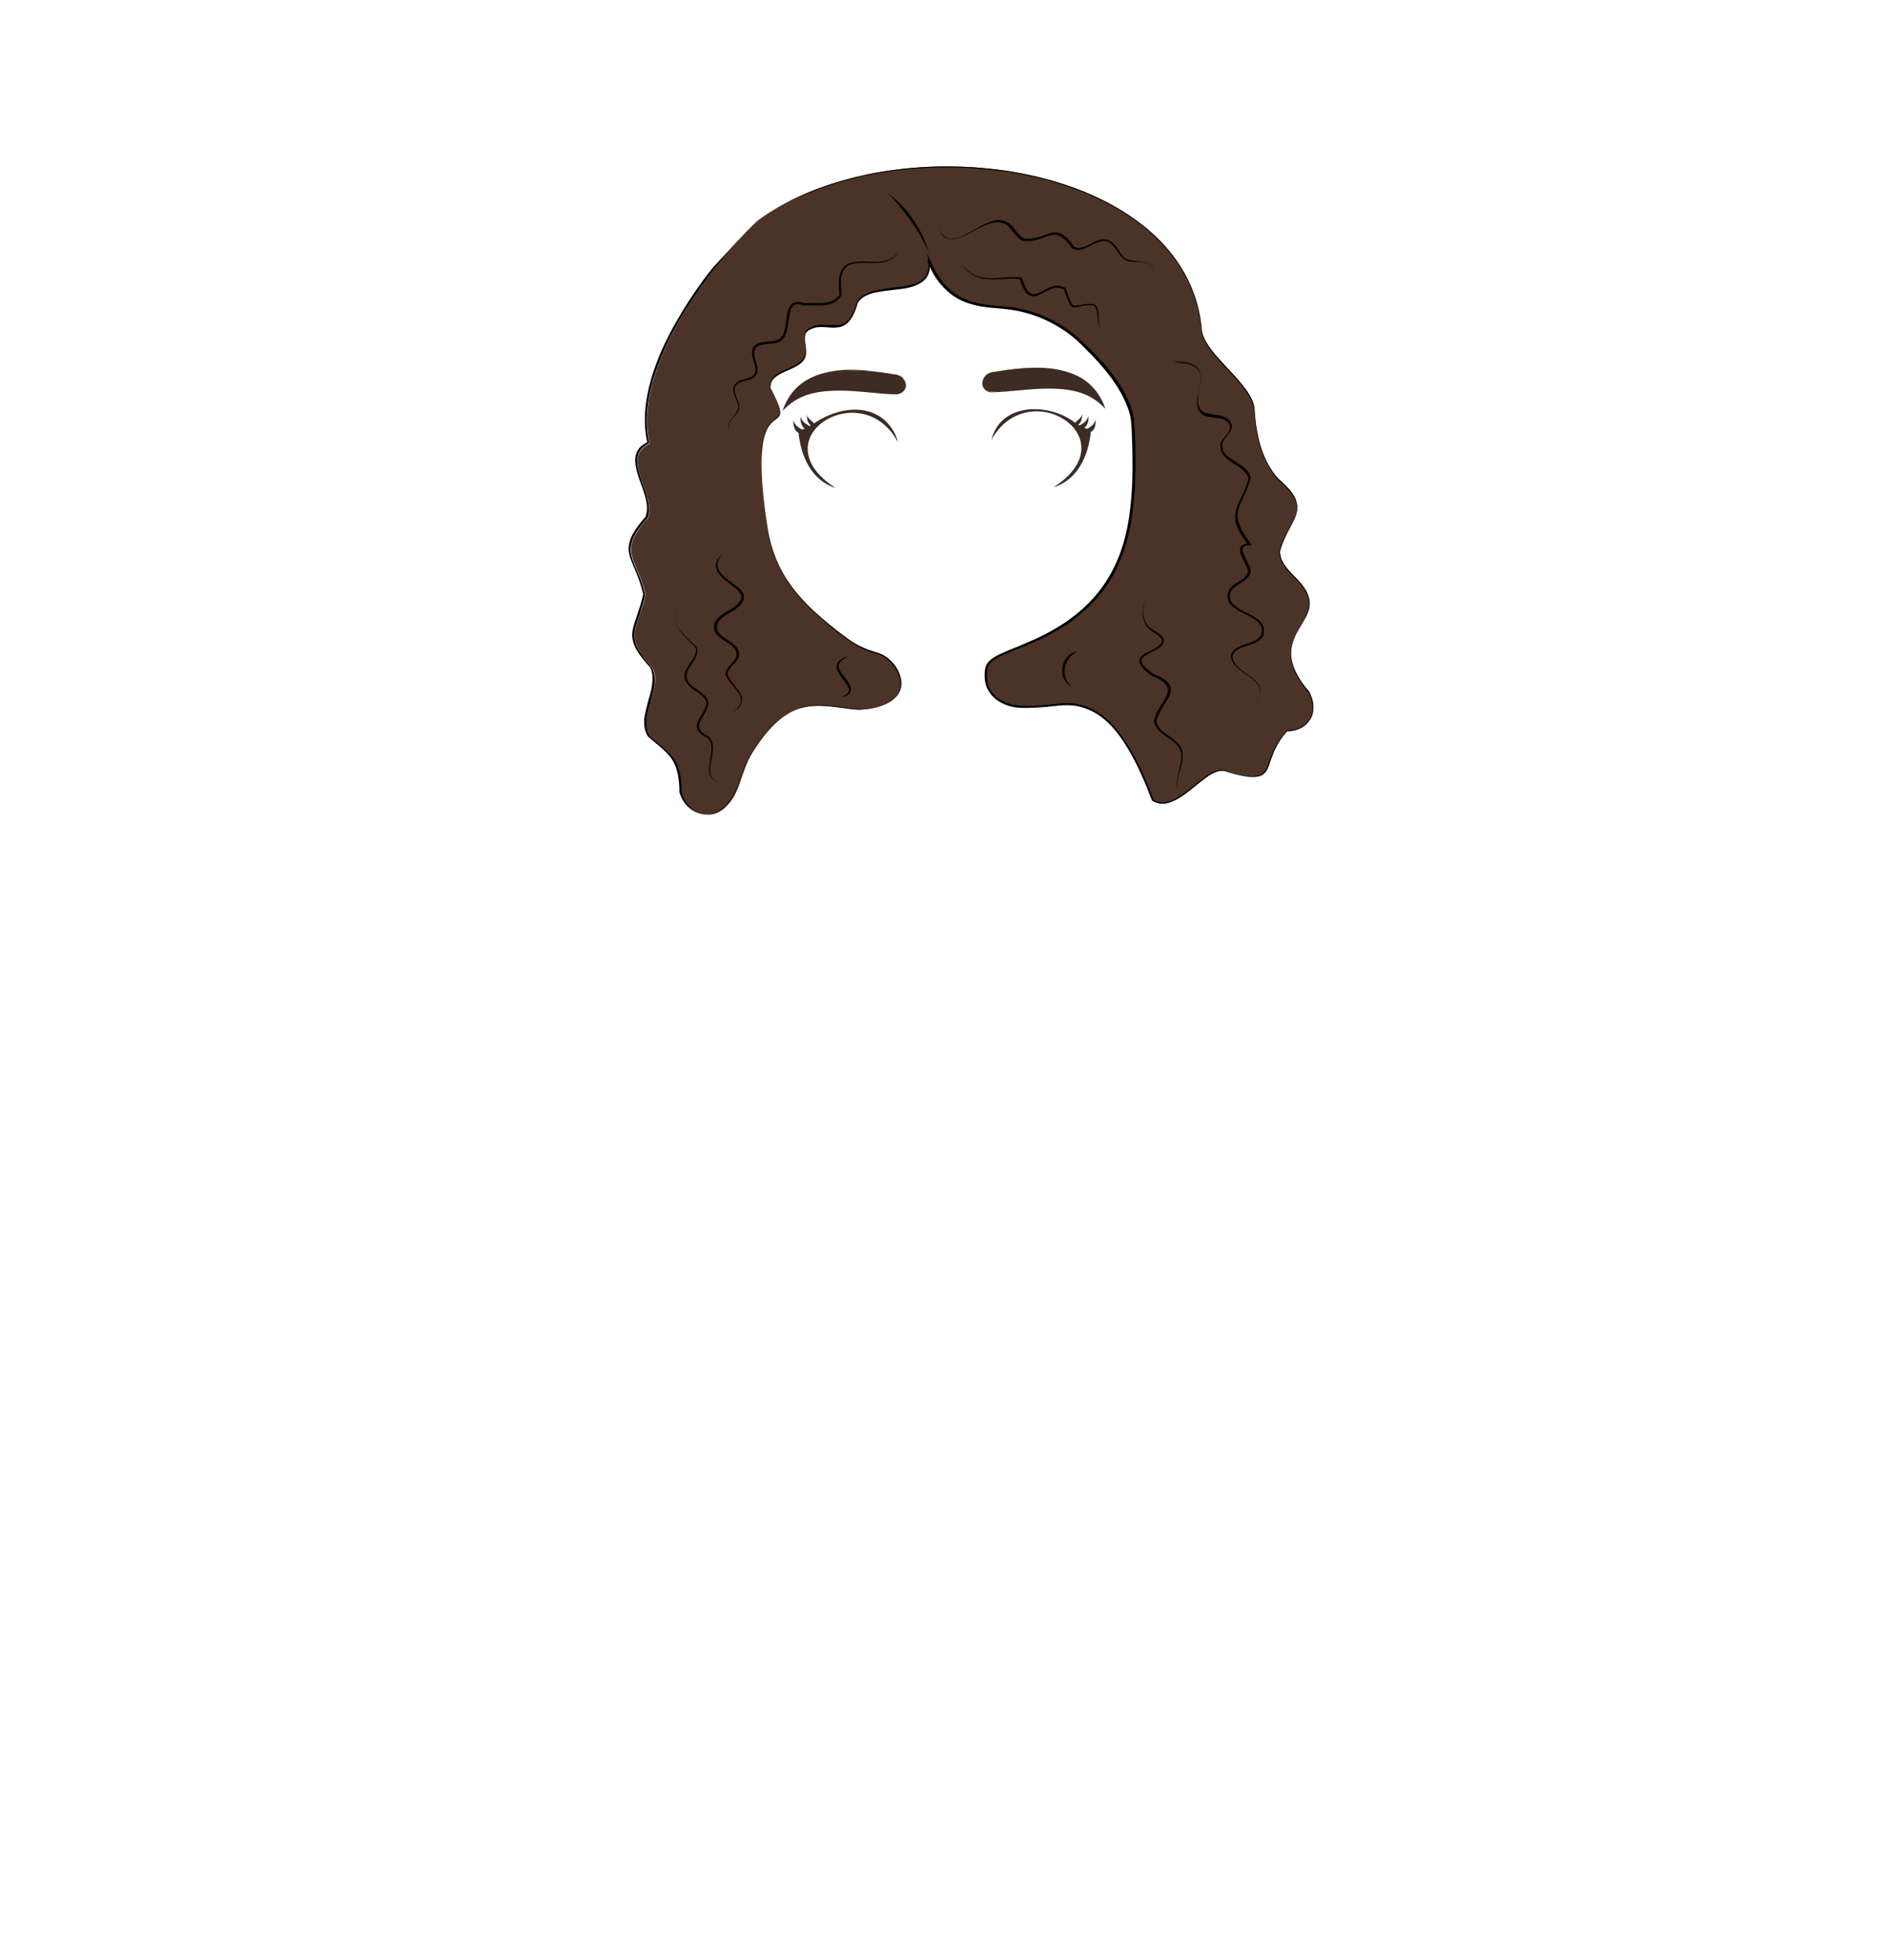 <?xml version="1.0" encoding="utf-8"?>
<!-- Generator: Adobe Illustrator 24.2.3, SVG Export Plug-In . SVG Version: 6.00 Build 0)  -->
<svg version="1.1" id="coiffure_x5F_5" xmlns="http://www.w3.org/2000/svg" xmlns:xlink="http://www.w3.org/1999/xlink" x="0px"
	 y="0px" viewBox="0 0 553 574" style="enable-background:new 0 0 553 574;" xml:space="preserve">
<style type="text/css">
	.st0{fill:#4C3327;}
	.st1{fill:#010201;}
	.st2{fill:#3D2C23;}
</style>
<g>
	<g>
		<g>
			<path class="st0" d="M221.8,64.7c-14.8,14.3-36.5,43.6-31.5,65.2c-9,4.3,2.2,15.3-0.5,21.8c-9.2,10.3-3.2,11.4-0.7,22.5
				c-2.4,10.7-6.7,11.9,2.1,21.4c2.9,6.3-4.6,14.3-0.8,20.2c6.7,5.9,9,6.6,9.2,16.4c1.6,5.9,8.1,8.5,12.7,4.4
				c4.8-4.3,4.4-10.2,8.2-16.3c10.2-16.3,18.3-14.1,29.1-12.7c6.2,0.8,17.7-2,13.6-11c-0.9-1.9-3-4.4-5.7-5.2
				c-3.6-1-6.5-2.3-9.7-4.7c-14.7-11-21-19.3-23.1-33c-6.8-44.6,10.4-22,1-40.1c-0.1-5.4,8.9-4.7,10.3-9.2c0.7-2.3-1-5.1,0.3-7.2
				c5.8-4.8,11.7,3.6,15-8.6c4.5-7.1,22.6-0.3,21-12.2c5.3,12.2,13.3,13,21.7,13.7c8.2,0.6,16,4,22.1,9.5c6.9,6.2,15.6,15.8,16,25
				c1.2,29.6-0.7,51.9-32.3,64.4c-9.6,3.8-10.8,4.4-10.8,8.9c0,5.9,5.2,8.4,9.1,8.9c2.2,0.3,6.3,0.2,11.5-0.5
				c13.7-1.8,21.2,9.4,28.2,27.9c7.2,4.7,15.3-10.5,21.4-8.6c16.7,5.2,9.1-2.4,17.9-11.6c6.2-0.2,9.4-5.3,6.4-11.3
				c-15.3-18.1,8.4-20.6-3.3-32.8c-2.4-2.5-5.3-5.1-5.3-8.5c2.5-9.5,10.3-12.1-0.4-21.1c-5-5.5-6.6-13.1-7-20.4s-14.3-15.8-15.4-23
				C348.1,47.2,262,35.1,221.8,64.7z"/>
			<g>
				<path class="st1" d="M221.8,64.7c-4.5,4.4-8.6,9.1-12.5,14c-3.8,4.9-7.4,10.1-10.5,15.5c-3.1,5.4-5.7,11.1-7.5,17.1
					c-1.7,6-2.5,12.4-1.1,18.5l0,0l0,0c-0.9,0.4-1.7,1-2.4,1.8c-0.6,0.8-1,1.7-1.1,2.7c-0.2,2,0.4,3.9,1,5.8
					c0.6,1.9,1.4,3.7,1.9,5.7c0.5,1.9,0.9,4,0.1,5.9l0,0l0,0c-1.3,1.5-2.7,3.1-3.7,4.9c-1,1.8-1.6,3.9-1.1,5.9
					c0.4,2,1.4,3.8,2.2,5.8c0.8,1.9,1.4,3.9,1.9,5.9l0,0l0,0c-0.4,1.9-1,3.8-1.6,5.7c-0.6,1.9-1.4,3.7-1.5,5.6
					c-0.2,1.9,0.5,3.9,1.6,5.5c1,1.6,2.3,3.1,3.6,4.6l0,0l0,0c0.7,1.6,0.8,3.4,0.6,5.1c-0.2,1.7-0.8,3.4-1.2,5.1
					c-0.5,1.7-1,3.3-1.1,5c-0.2,1.7,0.1,3.5,1,4.9l0,0l3.8,3.2c1.2,1.1,2.5,2.2,3.4,3.6c0.9,1.4,1.4,3,1.7,4.7
					c0.3,1.6,0.4,3.3,0.4,5l0,0c0.5,1.9,1.7,3.7,3.3,4.9c1.6,1.2,3.7,1.7,5.6,1.3c1-0.2,1.9-0.6,2.7-1.2c0.4-0.3,0.8-0.6,1.1-1
					l0.5-0.5l0.5-0.6c1.3-1.5,2.1-3.4,2.8-5.3c0.7-1.9,1.3-3.8,2.1-5.7c0.7-1.9,1.8-3.7,2.9-5.3c2.2-3.4,4.8-6.6,8.1-9
					c1.7-1.2,3.5-2.1,5.5-2.7c2-0.5,4-0.7,6.1-0.6c2,0.1,4,0.3,6,0.6l3,0.4c1,0.1,2,0.1,3,0.1c2-0.1,4-0.5,5.8-1.2
					c1.8-0.7,3.6-1.9,4.5-3.6c0.9-1.8,0.6-3.9-0.2-5.7c-0.8-1.8-2.2-3.4-3.8-4.5c-0.4-0.3-0.9-0.5-1.3-0.7c-0.5-0.2-0.9-0.3-1.4-0.5
					c-1-0.3-1.9-0.6-2.9-1c-1.9-0.8-3.7-1.8-5.3-3c-3.3-2.4-6.4-4.9-9.4-7.7c-3-2.7-5.8-5.7-8.1-9.1c-1.2-1.7-2.1-3.5-3-5.3
					c-0.8-1.9-1.6-3.8-2.1-5.7c-1.1-3.9-1.6-8-2.1-12c-0.5-4-0.8-8.1-0.8-12.1c0-2,0.1-4.1,0.5-6.1c0.4-2,1-4.1,2.4-5.6
					c0.7-0.8,1.7-1.3,2.3-2c0.6-0.7,0.3-1.7,0-2.7c-0.7-1.9-1.6-3.7-2.5-5.5l0-0.1v-0.1c0-0.5,0.1-1,0.2-1.4
					c0.2-0.5,0.4-0.9,0.7-1.3c0.6-0.8,1.4-1.3,2.2-1.7c1.6-0.9,3.4-1.4,4.9-2.4c0.8-0.5,1.4-1,1.9-1.8c0.4-0.7,0.5-1.6,0.5-2.5
					c-0.1-0.9-0.3-1.8-0.3-2.7c-0.1-0.9,0-2,0.5-2.8l0,0l0,0c1.3-1.1,3-1.7,4.6-1.7c1.7-0.1,3.3,0.2,4.8,0.1
					c1.6-0.1,2.9-1.1,3.7-2.4c0.8-1.3,1.4-2.9,1.8-4.4l0,0l0,0c0.6-1,1.6-1.8,2.6-2.3c1-0.5,2.2-0.9,3.3-1.1c2.2-0.5,4.5-0.7,6.7-1
					c2.2-0.3,4.5-0.7,6.3-1.9c0.9-0.6,1.5-1.5,1.8-2.5c0.3-1,0.3-2.1,0.2-3.2l-0.3-2.2l0.9,2.1c1,2.3,2.2,4.6,3.8,6.5
					c1.6,1.9,3.6,3.5,5.9,4.6c2.3,1.1,4.8,1.6,7.3,1.9c2.5,0.3,5.1,0.4,7.6,0.8c5.1,0.8,10,2.7,14.3,5.5c2.2,1.4,4.2,3,6,4.8
					c1.9,1.8,3.7,3.6,5.4,5.5c3.4,3.8,6.5,8,8.3,12.9c0.4,1.2,0.8,2.5,1,3.8c0.2,1.3,0.2,2.6,0.3,3.9c0.1,2.6,0.2,5.1,0.2,7.7
					c0,5.1-0.1,10.2-0.8,15.3c-0.6,5.1-1.8,10.1-3.8,14.9c-1,2.4-2.2,4.7-3.6,6.8c-1.4,2.1-3.1,4.1-4.9,5.9c-1.8,1.8-3.8,3.5-5.9,5
					c-1,0.8-2.1,1.4-3.2,2.1c-1.1,0.6-2.2,1.3-3.4,1.9c-2.3,1.2-4.6,2.2-7,3.2c-2.4,1-4.8,1.8-7,2.9c-1.1,0.6-2.3,1.2-3,2.1
					c-0.8,0.9-0.9,2.2-0.9,3.5c0,1.2,0.2,2.5,0.7,3.6c0.5,1.1,1.3,2.1,2.3,2.9c2,1.5,4.5,2.3,6.9,2.4c2.5,0.1,5.1,0,7.6-0.3l3.8-0.4
					c1.3-0.1,2.6-0.1,3.9,0c2.6,0.3,5.1,1.2,7.3,2.6c2.2,1.4,4.1,3.2,5.7,5.2c1.6,2,3,4.2,4.3,6.4c2.5,4.5,4.5,9.2,6.3,14l-0.1-0.1
					c0.8,0.6,1.8,0.9,2.8,0.9c1,0,2-0.3,2.9-0.7c1.9-0.9,3.5-2.1,5.2-3.4c1.6-1.3,3.2-2.7,5-3.9c0.9-0.6,1.8-1.1,2.9-1.4
					c0.5-0.2,1.1-0.2,1.6-0.2c0.6,0,1.1,0.2,1.6,0.4c2,0.6,4,1.2,6.1,1.4c1,0.1,2.1,0.1,3-0.2c1-0.3,1.7-1.1,2.1-2
					c0.8-1.9,1.3-4,2.3-5.8c0.9-1.9,2.2-3.6,3.6-5.2l0.1-0.1l0.1,0c1.3,0,2.6-0.3,3.8-0.9c1.2-0.6,2.2-1.5,2.8-2.6
					c0.6-1.1,0.9-2.5,0.8-3.7c-0.1-1.3-0.5-2.6-1.1-3.7l0,0c-1.3-1.5-2.4-3.1-3.4-4.8c-1-1.7-1.7-3.6-1.9-5.6c-0.2-2,0.1-4,0.9-5.8
					c0.8-1.8,1.9-3.5,2.8-5.1c0.9-1.7,1.8-3.5,1.6-5.4c-0.1-1.9-1.2-3.6-2.4-5.1c-1.2-1.5-2.8-2.7-4-4.3c-1.2-1.5-2.3-3.3-2.3-5.4v0
					l0,0c0.5-2,1.3-3.8,2.3-5.6c0.9-1.8,2-3.5,2.6-5.4c0.3-0.9,0.3-1.9,0.1-2.9c-0.2-1-0.7-1.9-1.2-2.7c-1.1-1.6-2.6-3-4.1-4.3l0,0
					l0,0c-2.8-3.1-4.6-7.1-5.7-11.1c-0.5-2-0.9-4.1-1.1-6.2c-0.1-1-0.2-2.1-0.3-3.1c-0.1-1-0.4-2-0.8-3c-0.9-1.9-2.2-3.5-3.5-5.1
					c-1.3-1.6-2.8-3.1-4.2-4.6c-1.4-1.5-2.8-3.1-4.1-4.7c-1.2-1.7-2.4-3.5-2.8-5.6l0,0l0,0c-0.5-6.5-2.5-12.8-5.9-18.4
					c-3.4-5.6-8-10.2-13.3-14.1c-5.3-3.8-11.1-6.8-17.2-9.1c-6.1-2.3-12.4-3.9-18.8-5c-12.8-2.1-26-2.1-38.8,0
					c-6.4,1.1-12.7,2.7-18.8,5.1C232.9,57.8,227.1,60.8,221.8,64.7z M221.8,64.7c5.2-3.9,11.1-6.9,17.1-9.2c6.1-2.3,12.4-4,18.8-5.1
					c12.8-2.2,26-2.2,38.9-0.1c6.4,1.1,12.7,2.7,18.8,5c6.1,2.3,11.9,5.3,17.2,9.1c5.3,3.8,10,8.5,13.4,14.1
					c3.4,5.6,5.5,11.9,5.9,18.4l0,0c0.4,2,1.5,3.8,2.8,5.5c1.3,1.7,2.7,3.2,4.1,4.7c1.4,1.5,2.9,3,4.2,4.6c1.3,1.6,2.7,3.3,3.6,5.2
					c0.4,1,0.8,2,0.8,3.1c0.1,1,0.1,2.1,0.3,3.1c0.2,2.1,0.6,4.1,1.1,6.1c1,4,2.8,7.9,5.6,11l0,0c1.5,1.3,3,2.7,4.2,4.4
					c0.6,0.8,1,1.8,1.2,2.8c0.2,1,0.2,2.1-0.1,3.1c-0.6,2-1.7,3.7-2.6,5.5c-0.9,1.8-1.7,3.6-2.2,5.5l0,0c0,1.9,1,3.7,2.2,5.1
					c1.2,1.5,2.7,2.8,4,4.3c1.2,1.5,2.3,3.3,2.5,5.3c0.2,2-0.7,3.9-1.7,5.6c-1,1.7-2.1,3.3-2.8,5.1c-0.8,1.8-1.1,3.7-0.9,5.6
					c0.2,1.9,0.9,3.7,1.9,5.4c0.9,1.7,2.1,3.2,3.4,4.7l0,0l0,0c0.6,1.2,1.1,2.5,1.2,3.9c0.1,1.4-0.1,2.8-0.8,4
					c-0.7,1.2-1.7,2.2-3,2.8c-1.2,0.6-2.6,0.9-3.9,0.9l0.1-0.1c-1.4,1.5-2.6,3.2-3.5,5.1c-0.5,0.9-0.8,1.9-1.2,2.9
					c-0.4,1-0.6,2-1.1,3c-0.4,1-1.3,1.9-2.3,2.2c-1.1,0.3-2.2,0.3-3.2,0.2c-2.1-0.2-4.1-0.8-6.2-1.4c-2-0.9-4,0.1-5.7,1.2
					c-1.7,1.2-3.3,2.5-4.9,3.8c-1.6,1.3-3.3,2.6-5.3,3.5c-1,0.4-2,0.8-3.1,0.8c-1.1,0-2.2-0.3-3.1-0.9l-0.1,0l0-0.1
					c-1.8-4.8-3.8-9.5-6.3-13.9c-2.5-4.4-5.5-8.7-9.8-11.4c-2.1-1.3-4.5-2.2-7-2.5c-1.2-0.1-2.5-0.1-3.8,0l-3.8,0.4
					c-2.5,0.2-5.1,0.4-7.7,0.3c-2.6-0.1-5.2-0.9-7.3-2.5c-1-0.8-1.9-1.9-2.5-3.1c-0.6-1.2-0.8-2.5-0.8-3.9c0-1.3,0.1-2.7,1-3.8
					c0.9-1.1,2.1-1.7,3.2-2.3c2.3-1.1,4.7-2,7.1-3c2.3-1,4.7-2,6.9-3.2c1.1-0.6,2.2-1.2,3.3-1.9c1.1-0.7,2.2-1.3,3.2-2.1
					c2.1-1.5,4-3.1,5.8-4.9c1.8-1.8,3.4-3.8,4.8-5.9c1.4-2.1,2.6-4.4,3.6-6.7c2-4.7,3.1-9.7,3.7-14.7c0.6-5,0.8-10.1,0.7-15.2
					c0-2.5-0.1-5.1-0.2-7.6c-0.1-1.3-0.1-2.5-0.3-3.8c-0.2-1.2-0.5-2.4-1-3.6c-1.8-4.7-4.8-8.9-8.2-12.7c-1.7-1.9-3.5-3.7-5.3-5.5
					c-1.8-1.8-3.8-3.4-5.9-4.7c-4.2-2.7-9.1-4.6-14.1-5.4c-2.5-0.4-5.1-0.5-7.6-0.8c-2.5-0.3-5.1-0.9-7.5-2
					c-2.4-1.1-4.4-2.8-6.1-4.8c-1.7-2-2.9-4.3-3.9-6.7l0.6-0.2c0.1,1.1,0.2,2.3-0.2,3.5c-0.3,1.2-1.1,2.2-2.1,2.9
					c-1,0.7-2.1,1.1-3.2,1.4c-1.1,0.3-2.2,0.5-3.4,0.6c-2.3,0.3-4.5,0.5-6.7,0.9c-2.1,0.5-4.4,1.3-5.5,3.2l0-0.1
					c-0.4,1.6-1,3.1-1.9,4.6c-0.4,0.7-1,1.4-1.7,1.8c-0.7,0.5-1.6,0.8-2.4,0.8c-1.7,0.2-3.3-0.2-4.9-0.1c-1.6,0-3.1,0.6-4.3,1.6
					l0.1-0.1c-0.4,0.7-0.5,1.6-0.4,2.5c0.1,0.9,0.3,1.8,0.3,2.7c0.1,0.9,0,2-0.6,2.8c-0.5,0.8-1.3,1.5-2.1,1.9
					c-1.6,1-3.4,1.5-4.9,2.4c-0.8,0.4-1.5,0.9-2.1,1.6c-0.6,0.7-0.8,1.5-0.8,2.4l0-0.1c0.9,1.8,1.9,3.6,2.5,5.5
					c0.2,0.5,0.3,1,0.4,1.5c0.1,0.5,0,1.2-0.4,1.6c-0.4,0.4-0.8,0.7-1.2,1c-0.4,0.3-0.8,0.6-1.1,1c-1.3,1.4-1.9,3.4-2.3,5.4
					c-0.3,2-0.5,4-0.5,6c0,4,0.3,8.1,0.8,12.1c0.5,4,1,8,2.1,11.9c0.5,1.9,1.3,3.8,2.1,5.7c0.9,1.8,1.8,3.6,3,5.2c2.2,3.3,5,6.3,8,9
					c3,2.7,6.1,5.2,9.4,7.6c1.6,1.2,3.4,2.2,5.2,2.9c0.9,0.4,1.9,0.7,2.8,1c0.5,0.1,1,0.3,1.5,0.5c0.5,0.2,0.9,0.4,1.4,0.7
					c1.7,1.1,3.1,2.7,4,4.6c0.4,0.9,0.7,1.9,0.8,3c0.1,1-0.1,2.1-0.6,3c-1,1.9-2.8,3.1-4.7,3.8c-1.9,0.8-3.9,1.1-6,1.3
					c-1,0.1-2,0-3.1-0.1l-3-0.4c-2-0.3-4-0.5-6-0.6c-2-0.1-4,0.1-6,0.6c-1.9,0.5-3.7,1.4-5.4,2.6c-3.3,2.4-5.8,5.6-8,8.9
					c-1.1,1.7-2.1,3.4-2.9,5.3c-0.8,1.9-1.4,3.8-2.1,5.7c-0.7,1.9-1.6,3.8-2.9,5.3l-0.5,0.6l-0.5,0.5c-0.4,0.4-0.8,0.7-1.2,1
					c-0.9,0.6-1.8,1-2.8,1.2c-2,0.4-4.2-0.2-5.8-1.4c-1.7-1.2-2.8-3-3.4-5l0,0l0,0c0-1.6-0.1-3.3-0.4-4.9c-0.3-1.6-0.8-3.2-1.7-4.6
					c-0.9-1.4-2.1-2.5-3.3-3.6l-3.8-3.2l0,0l0,0c-1-1.5-1.2-3.3-1.1-5.1c0.2-1.7,0.7-3.4,1.1-5.1c0.5-1.7,1-3.3,1.2-5
					c0.2-1.7,0.2-3.5-0.5-5l0,0c-1.3-1.4-2.6-2.9-3.7-4.6c-1-1.6-1.8-3.6-1.6-5.6c0.2-2,1-3.8,1.6-5.7c0.6-1.8,1.2-3.7,1.6-5.6v0
					c-0.5-2-1.1-4-1.9-5.9c-0.7-1.9-1.7-3.8-2.2-5.8c-0.5-2,0.1-4.2,1.1-6c1-1.8,2.3-3.4,3.7-5l0,0c0.7-1.9,0.4-3.9-0.1-5.8
					c-0.5-1.9-1.3-3.8-1.9-5.6c-0.6-1.9-1.2-3.8-1-5.9c0.1-1,0.5-2,1.1-2.7c0.6-0.8,1.5-1.3,2.4-1.8l0,0.1
					c-1.4-6.1-0.6-12.6,1.1-18.5c1.7-6,4.4-11.7,7.5-17.1c3.1-5.4,6.6-10.6,10.5-15.5C213.2,73.7,217.3,69,221.8,64.7z"/>
			</g>
		</g>
		<g>
			<g>
				<path class="st1" d="M263.2,73.5c-0.4,1-1.1,1.9-2.1,2.4c-0.9,0.6-2,0.9-3.1,1c-2.2,0.3-4.3,0-6.4,0.1c-1.1,0.1-2.1,0.2-3,0.7
					c-0.9,0.4-1.6,1.3-1.9,2.3c-0.3,1-0.4,2-0.4,3.1c0,1.1,0.1,2.1,0.3,3.2l0,0.1l-0.1,0.1c-0.6,0.8-1.3,1.6-2.2,2.1
					c-0.9,0.5-1.9,0.7-2.9,0.8c-2,0.2-3.9-0.1-5.7,0.1l-0.1,0l-0.1,0c-1-0.4-2.1-0.6-2.9-0.1c-0.8,0.5-1.1,1.6-1.3,2.6
					c-0.2,1.1-0.3,2.1-0.5,3.2c-0.2,1.1-0.4,2.2-0.9,3.3c-0.3,0.5-0.7,1-1.2,1.4c-0.5,0.3-1.1,0.5-1.6,0.6c-1.1,0.2-2.2,0.2-3.3,0.4
					c-1.1,0.1-2.1,0.5-2.6,1.3c-0.5,0.8-0.3,1.9,0,3c0.3,1,0.7,2.1,0.7,3.3c0,0.6-0.3,1.2-0.7,1.7c-0.4,0.5-1,0.7-1.5,0.9
					c-1.1,0.4-2.2,0.5-3.1,1c-1,0.4-1.6,1.4-1.4,2.4c0.1,1,0.7,2,1,3.1c0.2,0.5,0.3,1.1,0.3,1.7c0,0.6-0.3,1.1-0.6,1.6
					c-0.6,0.9-1.4,1.7-2,2.6c-0.3,0.5-0.5,1-0.5,1.5c0,0.5,0.3,1,0.7,1.4c-0.4-0.4-0.7-0.8-0.8-1.4c0-0.6,0.2-1.1,0.5-1.6
					c0.6-0.9,1.4-1.7,1.9-2.7c0.7-0.9,0.6-2,0.2-3c-0.3-1-0.9-2-1.1-3.2c-0.1-0.6,0-1.2,0.3-1.7c0.3-0.5,0.8-0.9,1.3-1.2
					c1-0.5,2.2-0.6,3.1-1c1-0.3,1.8-1.1,1.8-2.2c0-1-0.4-2-0.7-3.1c-0.3-1-0.6-2.3,0-3.5c0.3-0.5,0.8-1,1.4-1.2
					c0.5-0.3,1.1-0.4,1.7-0.4c1.1-0.2,2.2-0.2,3.2-0.4c0.5-0.1,1-0.3,1.4-0.6c0.4-0.3,0.7-0.6,1-1.1c0.9-1.9,0.9-4.2,1.3-6.3
					c0.1-0.6,0.3-1.1,0.5-1.6c0.2-0.5,0.6-1.1,1.2-1.4c0.6-0.4,1.2-0.4,1.8-0.4c0.6,0.1,1.1,0.2,1.7,0.4l-0.2,0
					c2-0.2,3.9,0.1,5.8-0.1c0.9-0.1,1.8-0.3,2.6-0.7c0.8-0.4,1.5-1.1,2-1.8l-0.1,0.2c-0.1-1.1-0.3-2.2-0.2-3.3
					c0-1.1,0.1-2.2,0.5-3.3c0.4-1.1,1.1-2,2.2-2.5c1-0.5,2.1-0.6,3.2-0.7c2.2-0.1,4.3,0.2,6.4,0c1.1-0.1,2.1-0.3,3-0.9
					C262,75.3,262.7,74.4,263.2,73.5z"/>
			</g>
			<g>
				<path class="st1" d="M212.5,161.3c-0.7,0.7-1.4,1.4-1.8,2.3c-0.5,0.8-0.7,1.9-0.4,2.8c0.3,0.9,0.9,1.7,1.6,2.3
					c0.7,0.7,1.5,1.2,2.3,1.8c0.8,0.6,1.6,1.2,2.4,1.9c0.4,0.4,0.7,0.7,1,1.2c0.2,0.2,0.2,0.5,0.3,0.8c0,0.3,0.1,0.6,0,0.8
					c-0.2,1.2-1,2-1.7,2.6c-0.8,0.7-1.6,1.2-2.5,1.7c-0.9,0.5-1.7,1-2.4,1.7c-0.7,0.6-1.2,1.4-1.3,2.3c-0.1,0.9,0.4,1.7,1,2.3
					c0.7,0.7,1.5,1.2,2.3,1.7c0.8,0.6,1.7,1.1,2.4,2c0.7,0.8,1,2,0.6,3.1c-0.4,1-1.2,1.8-1.9,2.5c-0.7,0.7-1.3,1.5-1.3,2.4l0-0.1
					c0.3,1,1,2,1.7,2.9c0.7,0.9,1.5,1.8,2,2.8c0.1,0.3,0.3,0.5,0.4,0.8c0,0.1,0.1,0.3,0.1,0.4l0,0.5c0.1,0.3-0.1,0.6-0.1,0.9
					c-0.1,0.3-0.2,0.5-0.3,0.8c-0.6,1-1.6,1.7-2.6,2.3c0.9-0.7,1.9-1.4,2.4-2.4c0.6-1,0.4-2.2-0.2-3.2c-0.6-1-1.4-1.8-2.1-2.7
					c-0.7-0.9-1.5-1.8-1.9-3l0,0l0,0c0-1.2,0.8-2,1.4-2.8c0.7-0.7,1.4-1.4,1.7-2.3c0.3-0.8,0-1.8-0.5-2.5c-0.6-0.7-1.4-1.3-2.2-1.8
					c-0.8-0.5-1.7-1.1-2.5-1.8c-0.8-0.7-1.4-1.8-1.3-2.9c0.1-1.1,0.8-2.1,1.6-2.8c0.8-0.7,1.6-1.2,2.5-1.7c0.9-0.5,1.7-1,2.4-1.6
					c0.7-0.6,1.4-1.3,1.5-2.2c0.2-0.8-0.5-1.7-1.1-2.3c-0.7-0.7-1.5-1.3-2.3-1.9c-0.8-0.6-1.6-1.2-2.3-1.9c-0.7-0.7-1.4-1.6-1.6-2.6
					c-0.3-1,0.1-2.1,0.6-2.9C211,162.7,211.8,162,212.5,161.3z"/>
			</g>
			<g>
				<path class="st1" d="M248.6,192.2c-0.6,0.3-1.2,0.6-1.7,1c-0.5,0.4-1,0.8-1.2,1.4c-0.2,0.5,0,1.1,0.3,1.7
					c0.3,0.6,0.7,1.1,1.1,1.6c0.8,1.1,1.8,2.1,2.1,3.6c0.2,0.8-0.3,1.6-0.9,2c-0.6,0.4-1.3,0.6-1.9,0.7c0.6-0.3,1.2-0.6,1.7-1
					c0.5-0.4,0.7-1,0.5-1.6c-0.4-1.1-1.3-2.1-2.1-3.2c-0.4-0.5-0.8-1.1-1.1-1.8c-0.3-0.6-0.5-1.5-0.2-2.2c0.3-0.7,0.9-1.2,1.5-1.5
					C247.3,192.6,248,192.4,248.6,192.2z"/>
			</g>
			<g>
				<path class="st1" d="M200.4,176c-1,1-2,2.1-2.5,3.4c-0.5,1.3-0.3,2.8,0.4,4c0.7,1.2,1.7,2.2,2.7,3.2c1,1,2.1,2,3.1,3l0,0l0,0.1
					c0.3,0.9,0.1,1.8-0.2,2.6c-0.4,0.8-0.8,1.5-1.3,2.2c-0.5,0.7-0.9,1.4-1.2,2.1c-0.3,0.7-0.4,1.5-0.2,2.2c0.4,1.4,1.9,2.4,3.2,3.3
					c0.7,0.5,1.4,1,2,1.6c0.6,0.6,1.1,1.5,1.1,2.4l0,0l0,0c-0.2,1-0.6,2-1.1,2.9c-0.5,0.9-1.1,1.8-1.4,2.6c-0.4,0.9-0.3,1.8,0.3,2.5
					c0.6,0.7,1.5,1.2,2.4,1.7l0,0l0,0c1,1,1.2,2.5,1.1,3.7c-0.1,1.3-0.4,2.6-0.6,3.8c-0.2,1.2-0.4,2.5,0,3.7
					c0.2,0.6,0.6,1.1,1.1,1.4c0.5,0.3,1.2,0.5,1.8,0.6c-0.6-0.1-1.3-0.2-1.8-0.5c-0.6-0.3-1-0.8-1.3-1.4c-0.5-1.2-0.3-2.6-0.1-3.8
					c0.2-1.3,0.4-2.5,0.5-3.8c0-1.2-0.2-2.5-1.1-3.3l0.1,0c-0.9-0.5-1.9-0.9-2.6-1.8c-0.3-0.4-0.7-0.9-0.7-1.5
					c-0.1-0.6,0.1-1.1,0.3-1.6c0.4-1,1-1.8,1.5-2.7c0.5-0.9,0.9-1.8,1-2.7l0,0.1c0-0.7-0.4-1.4-0.9-1.9c-0.5-0.6-1.2-1-1.9-1.5
					c-0.7-0.5-1.4-0.9-2-1.5c-0.6-0.6-1.2-1.3-1.5-2.2c-0.3-0.9-0.1-1.8,0.3-2.6c0.4-0.8,0.8-1.5,1.3-2.2c0.5-0.7,0.9-1.3,1.3-2.1
					c0.3-0.7,0.5-1.5,0.3-2.2l0.1,0.1c-0.9-1.1-2-2-3-3.1c-1-1-2-2.1-2.7-3.4c-0.7-1.3-0.8-2.9-0.2-4.3
					C198.4,178,199.4,177,200.4,176z"/>
			</g>
			<g>
				<path class="st1" d="M260.1,56.6c1.4,1,2.7,2.2,4,3.5c1.2,1.3,2.3,2.6,3.3,4.1c1,1.4,1.9,3,2.7,4.6c0.8,1.6,1.4,3.2,1.9,4.9
					c-0.8-1.6-1.5-3.1-2.4-4.6c-0.9-1.5-1.8-3-2.8-4.4c-1-1.4-2.1-2.8-3.2-4.1C262.5,59.1,261.3,57.8,260.1,56.6z"/>
			</g>
			<g>
				<path class="st1" d="M274.7,66.7c0.5,1.1,1.3,2.2,2.4,2.8c0.5,0.3,1.1,0.4,1.8,0.4c0.6,0,1.2-0.1,1.8-0.3
					c2.3-0.8,4.4-2.2,6.6-3.4c1.1-0.6,2.3-1.1,3.5-1.5c1.2-0.3,2.6-0.4,3.9,0.2c2.5,1.1,3.2,4.2,5.4,5l-0.1,0c1.3,0.1,2.7,0,4-0.4
					c1.3-0.3,2.5-1,3.9-1.3c0.7-0.2,1.5-0.2,2.2,0c0.4,0.1,0.7,0.2,1,0.4c0.3,0.2,0.6,0.4,0.9,0.6c1.1,0.9,1.9,2.1,2.8,3.2l-0.1-0.1
					c0.5,0.2,1,0.3,1.5,0.3c0.5-0.1,1.1-0.2,1.6-0.4c1-0.4,2-1,3.1-1.5c1.1-0.5,2.4-0.8,3.6-0.4c1.2,0.4,2.1,1.4,2.7,2.3
					c0.7,1,1.2,2,2,2.7c0.4,0.4,0.9,0.7,1.4,0.8c0.5,0.2,1.1,0.2,1.7,0.3c1.1,0.1,2.3,0.2,3.4,0.5c0.6,0.2,1.1,0.4,1.5,0.9
					c0.4,0.5,0.5,1.1,0.5,1.6c-0.1-0.6-0.2-1.2-0.6-1.6c-0.4-0.4-0.9-0.7-1.5-0.8c-1.1-0.3-2.3-0.3-3.4-0.3c-0.6,0-1.2-0.1-1.7-0.2
					c-0.6-0.2-1.1-0.5-1.6-0.9c-0.9-0.8-1.5-1.8-2.2-2.8c-0.7-0.9-1.4-1.8-2.5-2.1c-1-0.3-2.1,0-3.2,0.5c-1,0.4-2,1-3.1,1.5
					c-0.5,0.2-1.1,0.4-1.8,0.5c-0.6,0.1-1.3-0.1-1.9-0.4l-0.1,0l-0.1-0.1c-0.8-1.1-1.6-2.2-2.7-3c-0.2-0.2-0.5-0.4-0.8-0.5
					c-0.3-0.2-0.6-0.2-0.9-0.4c-0.6-0.1-1.2-0.1-1.9,0.1c-1.3,0.3-2.6,1-3.9,1.3c-1.4,0.4-2.8,0.5-4.2,0.3l0,0l0,0
					c-1.3-0.5-2.1-1.6-2.9-2.6c-0.7-1-1.5-2-2.6-2.4c-1.1-0.5-2.3-0.5-3.5-0.2c-1.2,0.3-2.3,0.8-3.4,1.3c-2.2,1.1-4.3,2.5-6.8,3.2
					c-0.6,0.2-1.2,0.3-1.9,0.2c-0.6,0-1.3-0.2-1.8-0.5C275.9,69,275.2,67.9,274.7,66.7z"/>
			</g>
			<g>
				<path class="st1" d="M281.6,77.3c1,1.2,2.1,2.3,3.5,3.1c1.4,0.7,2.9,1,4.5,1.1c3.1,0.1,6.3-0.7,9.5-0.2l0.2,0l0.1,0.2
					c0.4,1.3,0.9,2.6,1.6,3.6c0.4,0.5,0.9,0.9,1.4,1c0.6,0.1,1.2,0,1.8-0.3c1.2-0.5,2.4-1.3,3.7-1.8c0.7-0.2,1.4-0.4,2.1-0.3
					c0.7,0,1.5,0.3,2.1,0.6l0.1,0.1l0,0.1c0.3,0.9,0.7,1.9,1,2.8c0.2,0.5,0.4,0.9,0.6,1.3c0.2,0.4,0.5,0.8,0.8,0.9
					c0.3,0.1,0.8,0,1.3-0.1c0.5-0.1,1-0.2,1.5-0.3c1-0.1,2-0.1,3.1,0l0,0l0,0c0.8,0.5,1.1,1.4,1.2,2.2c0.1,0.8,0.1,1.6,0.1,2.4
					c0.1,0.8,0.1,1.6,0.6,2.3c0.2,0.3,0.6,0.5,1,0.5c0.4,0,0.8-0.1,1.2-0.2c-0.4,0.1-0.8,0.2-1.2,0.2c-0.4,0-0.8-0.1-1.1-0.5
					c-0.5-0.7-0.6-1.5-0.7-2.3c-0.1-0.8-0.1-1.6-0.3-2.4c-0.1-0.8-0.4-1.5-1.1-1.9l0.1,0c-1,0-2,0-2.9,0.1c-0.5,0.1-1,0.2-1.4,0.3
					c-0.5,0.1-1,0.3-1.6,0.2c-0.7-0.2-1-0.7-1.2-1.2c-0.2-0.5-0.5-0.9-0.6-1.4c-0.4-0.9-0.7-1.9-1.1-2.8l0.2,0.2
					c-1.1-0.6-2.5-0.7-3.7-0.2c-1.2,0.4-2.4,1.2-3.7,1.8c-0.6,0.3-1.4,0.5-2.2,0.3c-0.8-0.2-1.4-0.7-1.8-1.3
					c-0.8-1.2-1.3-2.5-1.7-3.8l0.3,0.2c-3.1-0.5-6.2,0.2-9.4,0c-1.6-0.1-3.2-0.5-4.6-1.3C283.6,79.8,282.5,78.6,281.6,77.3z"/>
			</g>
			<g>
				<path class="st1" d="M343.5,105.9l1.6,0c0.5,0.1,1.1,0.1,1.6,0.1c1.1,0.1,2.1,0.4,3.1,1c0.5,0.3,0.9,0.7,1.2,1.1
					c0.3,0.5,0.5,1,0.6,1.5c0.2,1.1,0.1,2.2-0.1,3.2c-0.2,1.1-0.4,2.1-0.5,3.2c-0.1,1-0.2,2.1,0.2,3.1c0.4,1,1.2,1.6,2.2,1.9
					c1,0.3,2.1,0.4,3.1,0.5l0,0l0,0c1.1,0.1,2.1,0.5,3,1.1c0.5,0.3,0.9,0.8,1.1,1.3c0.2,0.5,0.3,1.2,0.1,1.7
					c-0.3,1.1-1.2,1.9-1.8,2.7c-0.3,0.4-0.6,0.8-0.8,1.3c0,0.1-0.1,0.2-0.1,0.3l0,0.4c0,0.2-0.1,0.5,0,0.7c0.1,1,0.7,1.8,1.4,2.4
					c0.7,0.7,1.6,1.2,2.5,1.8c0.9,0.6,1.8,1.1,2.6,1.8c0.8,0.7,1.6,1.6,1.8,2.8l0,0.1l0,0.1c-0.4,1.7-1.1,3.4-1.8,5
					c-0.7,1.6-1.6,3.1-1.9,4.8c-0.3,1.6,0.1,3.3,0.9,4.9c0.7,1.6,1.8,3,2.8,4.4l0.4,0.6l-0.7,0c-0.7,0-1.5,0.1-1.9,0.6
					c-0.3,0.4-0.1,1.2,0.2,1.9c0.5,1.4,1.4,2.7,1.9,4.3c0.1,0.4,0.2,0.9,0,1.3c-0.1,0.4-0.3,0.8-0.6,1.2c-0.5,0.7-1.2,1.1-1.9,1.6
					c-1.3,0.9-2.8,1.6-3.3,3l0,0c-0.2,0.7-0.2,1.4,0,2c0.2,0.6,0.6,1.2,1.1,1.6c1,0.9,2.3,1.6,3.6,2.2c1.3,0.7,2.6,1.3,3.8,2.4
					c0.5,0.5,1,1.2,1.2,1.9c0.2,0.8,0.1,1.6,0,2.3l0,0l0,0c-0.4,1-1.3,1.6-2.1,2.1c-0.9,0.4-1.8,0.7-2.7,1c-0.9,0.3-1.8,0.6-2.6,1
					c-0.8,0.4-1.5,1.1-1.7,2l0,0c0,1.5,0.9,2.7,2.1,3.7c1.1,1,2.4,1.8,3.6,2.7c1.2,0.9,2.4,2.1,2.5,3.6c0.1,1.6-0.7,3-1.6,4.1
					c0.9-1.2,1.7-2.6,1.5-4.1c-0.2-1.5-1.4-2.6-2.6-3.5c-1.2-0.9-2.5-1.7-3.7-2.7c-0.6-0.5-1.1-1-1.6-1.7c-0.4-0.7-0.7-1.4-0.7-2.2
					v0l0,0c0.2-1,1-1.8,1.8-2.3c0.9-0.5,1.8-0.8,2.7-1.1c0.9-0.3,1.8-0.6,2.6-1c0.8-0.4,1.5-1,1.9-1.8l0,0c0.2-0.7,0.2-1.4,0-2
					c-0.2-0.6-0.6-1.2-1.1-1.7c-1-0.9-2.4-1.6-3.6-2.2c-1.3-0.6-2.6-1.3-3.8-2.3c-0.6-0.5-1.1-1.2-1.3-1.9c-0.2-0.8-0.2-1.6,0-2.3
					l0,0l0,0c0.3-0.8,0.9-1.5,1.5-2c0.6-0.5,1.3-0.9,2-1.3c0.6-0.4,1.3-0.9,1.7-1.4c0.2-0.3,0.4-0.6,0.5-0.9c0.1-0.3,0.1-0.6,0-1
					c-0.4-1.4-1.3-2.7-1.9-4.2c-0.1-0.4-0.3-0.8-0.3-1.2c-0.1-0.4,0-0.9,0.3-1.4c0.3-0.4,0.8-0.6,1.2-0.7c0.4-0.1,0.8-0.1,1.3-0.1
					l-0.3,0.6c-1-1.4-2.1-2.9-2.9-4.5c-0.8-1.6-1.3-3.5-0.9-5.3c0.3-1.8,1.2-3.4,2-5c0.7-1.6,1.4-3.2,1.8-4.9l0,0.1
					c-0.2-0.9-0.8-1.8-1.5-2.4c-0.8-0.7-1.6-1.2-2.5-1.8c-0.9-0.6-1.8-1.1-2.6-1.9c-0.8-0.7-1.5-1.7-1.6-2.8c-0.1-0.3,0-0.6,0-0.8
					l0-0.4c0-0.1,0.1-0.3,0.1-0.4c0.2-0.5,0.5-1,0.9-1.4c0.7-0.8,1.4-1.6,1.7-2.5c0.3-0.9-0.1-1.9-0.9-2.4c-0.8-0.6-1.8-0.9-2.8-1
					l0,0c-1.1-0.1-2.2-0.2-3.2-0.5c-1.1-0.3-2-1.1-2.4-2.2c-0.4-1.1-0.3-2.2-0.1-3.3c0.2-1.1,0.4-2.1,0.6-3.2c0.2-1,0.3-2.1,0.2-3.2
					c-0.1-1.1-0.8-2-1.7-2.6c-0.9-0.6-1.9-0.9-3-1c-0.5-0.1-1.1-0.1-1.6-0.2L343.5,105.9z"/>
			</g>
			<g>
				<path class="st1" d="M337.3,174.1c-1.2,0.8-2,2.1-2.3,3.5c-0.3,1.4-0.2,2.9,0.3,4.1c0.5,1.3,1.5,2.3,2.8,3
					c0.6,0.4,1.2,0.7,1.8,1.2c0.6,0.5,1.1,1.2,1,2l0,0l0,0c-0.2,0.7-0.6,1.2-1.1,1.6c-0.5,0.4-1,0.7-1.6,1c-1.1,0.6-2.2,1.1-3.1,1.8
					c-0.4,0.3-0.8,0.8-0.7,1.3c0,0.5,0.3,1,0.7,1.4c0.7,0.9,1.7,1.6,2.7,2.3l-0.1,0c1.3,0.5,2.7,1.1,3.9,2.1
					c0.6,0.5,1.1,1.1,1.3,1.9c0.2,0.8,0,1.6-0.3,2.3c-0.6,1.4-1.5,2.5-2.2,3.8c-0.7,1.2-1.4,2.5-1.7,3.8l0-0.1
					c0.1,1,0.6,1.9,1.3,2.6c0.7,0.7,1.6,1.3,2.5,1.9c0.9,0.6,1.8,1.3,2.5,2.1c0.8,0.8,1.3,1.9,1.4,3c0.2,2.3-0.7,4.3-1.2,6.4
					c-0.3,1-0.4,2.1-0.3,3.2c0.1,1.1,0.7,2,1.6,2.7c-0.9-0.6-1.5-1.6-1.7-2.7c-0.2-1.1,0-2.2,0.2-3.2c0.4-2.1,1.2-4.2,1-6.3
					c-0.1-1-0.6-2-1.3-2.7c-0.7-0.8-1.6-1.4-2.5-2c-0.9-0.6-1.8-1.2-2.6-2c-0.8-0.8-1.5-1.8-1.6-3l0,0l0,0c0.3-1.5,1-2.8,1.7-4
					c0.7-1.2,1.6-2.4,2.1-3.7c0.2-0.6,0.4-1.3,0.2-1.9c-0.1-0.6-0.6-1.1-1.1-1.6c-1-0.9-2.3-1.5-3.6-2l0,0l0,0c-1-0.7-2-1.5-2.8-2.5
					c-0.4-0.5-0.8-1.1-0.8-1.8c0-0.4,0.1-0.7,0.3-1c0.2-0.3,0.4-0.5,0.7-0.7c1-0.8,2.2-1.2,3.2-1.8c1-0.5,2.1-1.2,2.5-2.2l0,0.1
					c0-0.6-0.3-1.2-0.8-1.6c-0.5-0.5-1.1-0.8-1.7-1.2c-1.2-0.7-2.4-1.9-2.8-3.3c-0.5-1.4-0.5-2.9-0.2-4.3
					C335.3,176.1,336.1,174.9,337.3,174.1z"/>
			</g>
			<g>
				<path class="st1" d="M315.6,190.8c-2,0.9-3.3,2.7-3.7,4.7c-0.4,2,0.3,4.2,2,5.6c-1-0.5-1.8-1.3-2.3-2.4c-0.5-1-0.6-2.2-0.4-3.4
					c0.2-1.1,0.7-2.2,1.5-3C313.4,191.5,314.5,190.9,315.6,190.8z"/>
			</g>
		</g>
	</g>
	<g>
		<g>
			<path class="st2" d="M261.7,109.6c3.6,0,5.3,5.2,1.1,5.8c-10.5-0.2-24-4.4-32.6,3.5C235.3,106.9,250.7,107.7,261.7,109.6z"/>
			<g>
				<path class="st2" d="M261.7,109.6c0.8,0,1.5,0.2,2.2,0.7c0.6,0.5,1.1,1.1,1.3,1.9c0.2,0.7,0.1,1.6-0.4,2.2
					c-0.5,0.6-1.3,0.9-2,1.1l0,0l0,0c-5.6-0.1-11.2-1.1-16.9-1.1c-2.8,0-5.6,0.2-8.3,0.9c-2.7,0.7-5.2,2-7.2,3.9l-1.2,1.1l0.6-1.5
					c1.2-2.8,3.1-5.3,5.7-7c2.5-1.7,5.5-2.6,8.4-3.1c3-0.5,6-0.5,8.9-0.3C255.9,108.7,258.8,109.1,261.7,109.6z M261.7,109.6
					c-5.8-1-11.9-1.6-17.7-0.5c-2.9,0.5-5.7,1.5-8.1,3.2c-2.4,1.7-4.2,4.1-5.3,6.8l-0.6-0.4l1.7-1.4l1.8-1.1l2-0.9
					c0.7-0.2,1.4-0.5,2.1-0.7c2.8-0.7,5.7-0.9,8.5-0.8c2.8,0.1,5.6,0.4,8.4,0.7c2.8,0.3,5.6,0.7,8.4,0.8l0,0c0.7-0.1,1.5-0.4,2-1
					c0.5-0.6,0.6-1.4,0.4-2.2c-0.2-0.7-0.7-1.4-1.3-1.9C263.3,109.9,262.5,109.6,261.7,109.6z"/>
			</g>
		</g>
		<g>
			<path class="st2" d="M291.3,108.9c-3.6,0-5.3,5.2-1.1,5.8c10.5-0.2,24-4.4,32.6,3.5C317.7,106.2,302.3,107,291.3,108.9z"/>
			<g>
				<path class="st2" d="M291.3,108.9c-0.8,0-1.5,0.3-2.2,0.7c-0.6,0.5-1.1,1.1-1.3,1.9c-0.2,0.7-0.1,1.6,0.4,2.2
					c0.5,0.6,1.2,0.9,2,1l0,0c2.8-0.1,5.6-0.5,8.4-0.8c2.8-0.3,5.6-0.7,8.4-0.7c2.8-0.1,5.7,0.1,8.5,0.8c0.7,0.2,1.4,0.4,2.1,0.7
					l2,0.9l1.8,1.1l1.7,1.4l-0.6,0.4c-1.1-2.7-3-5.1-5.3-6.8c-2.4-1.7-5.2-2.7-8.1-3.2C303.1,107.4,297.1,108,291.3,108.9z
					 M291.3,108.9c2.9-0.5,5.9-0.9,8.9-1.1c3-0.2,6-0.2,8.9,0.3c2.9,0.5,5.9,1.4,8.4,3.1c2.5,1.7,4.5,4.2,5.7,7l0.6,1.5l-1.2-1.1
					c-2-1.9-4.5-3.2-7.2-3.9c-2.7-0.7-5.5-0.9-8.3-0.9c-5.6,0-11.2,1-16.9,1.1l0,0l0,0c-0.8-0.1-1.5-0.4-2-1.1
					c-0.5-0.6-0.6-1.5-0.4-2.2c0.2-0.7,0.7-1.4,1.3-1.9C289.7,109.2,290.5,108.9,291.3,108.9z"/>
			</g>
		</g>
	</g>
	<g>
		<path class="st2" d="M258,122.2c-6-4.1-14-2-19.6,1.8c-0.6-0.9-1.9-1.3-2-2.6c-0.1,1.1,0.1,2.5,1.1,3.2c-0.1,0.1-0.3,0.2-0.4,0.2
			c-1.1-0.7-2.3-1.4-2.6-2.8c-0.1,1.3,0.1,2.7,1.2,3.5c-0.3,0.1-0.5,0.2-0.8,0.3c-1.1-0.6-2.2-1.4-2.5-2.7c-0.1,1.4,0.2,3,1.5,3.7
			c0.7,6.9,3.8,13.9,10.8,16.1c-22.5-14.6,7.8-33.2,18.3-13.4C262.4,126.7,260.3,123.7,258,122.2z"/>
		<path class="st2" d="M320.9,122.9c-0.3,1.3-1.4,2.1-2.5,2.7c-0.3-0.1-0.5-0.2-0.8-0.3c1.1-0.8,1.3-2.3,1.2-3.5
			c-0.3,1.4-1.5,2.2-2.6,2.8c-0.1-0.1-0.3-0.2-0.4-0.2c1-0.7,1.2-2,1.1-3.2c-0.1,1.4-1.4,1.8-2,2.6c-7.6-5.9-21.8-6-24.5,5
			c10.8-19.5,40.6-0.5,18.2,13.9c7.1-2.2,10.2-9.3,10.9-16.2C320.7,126,321,124.3,320.9,122.9z"/>
	</g>
</g>
</svg>
